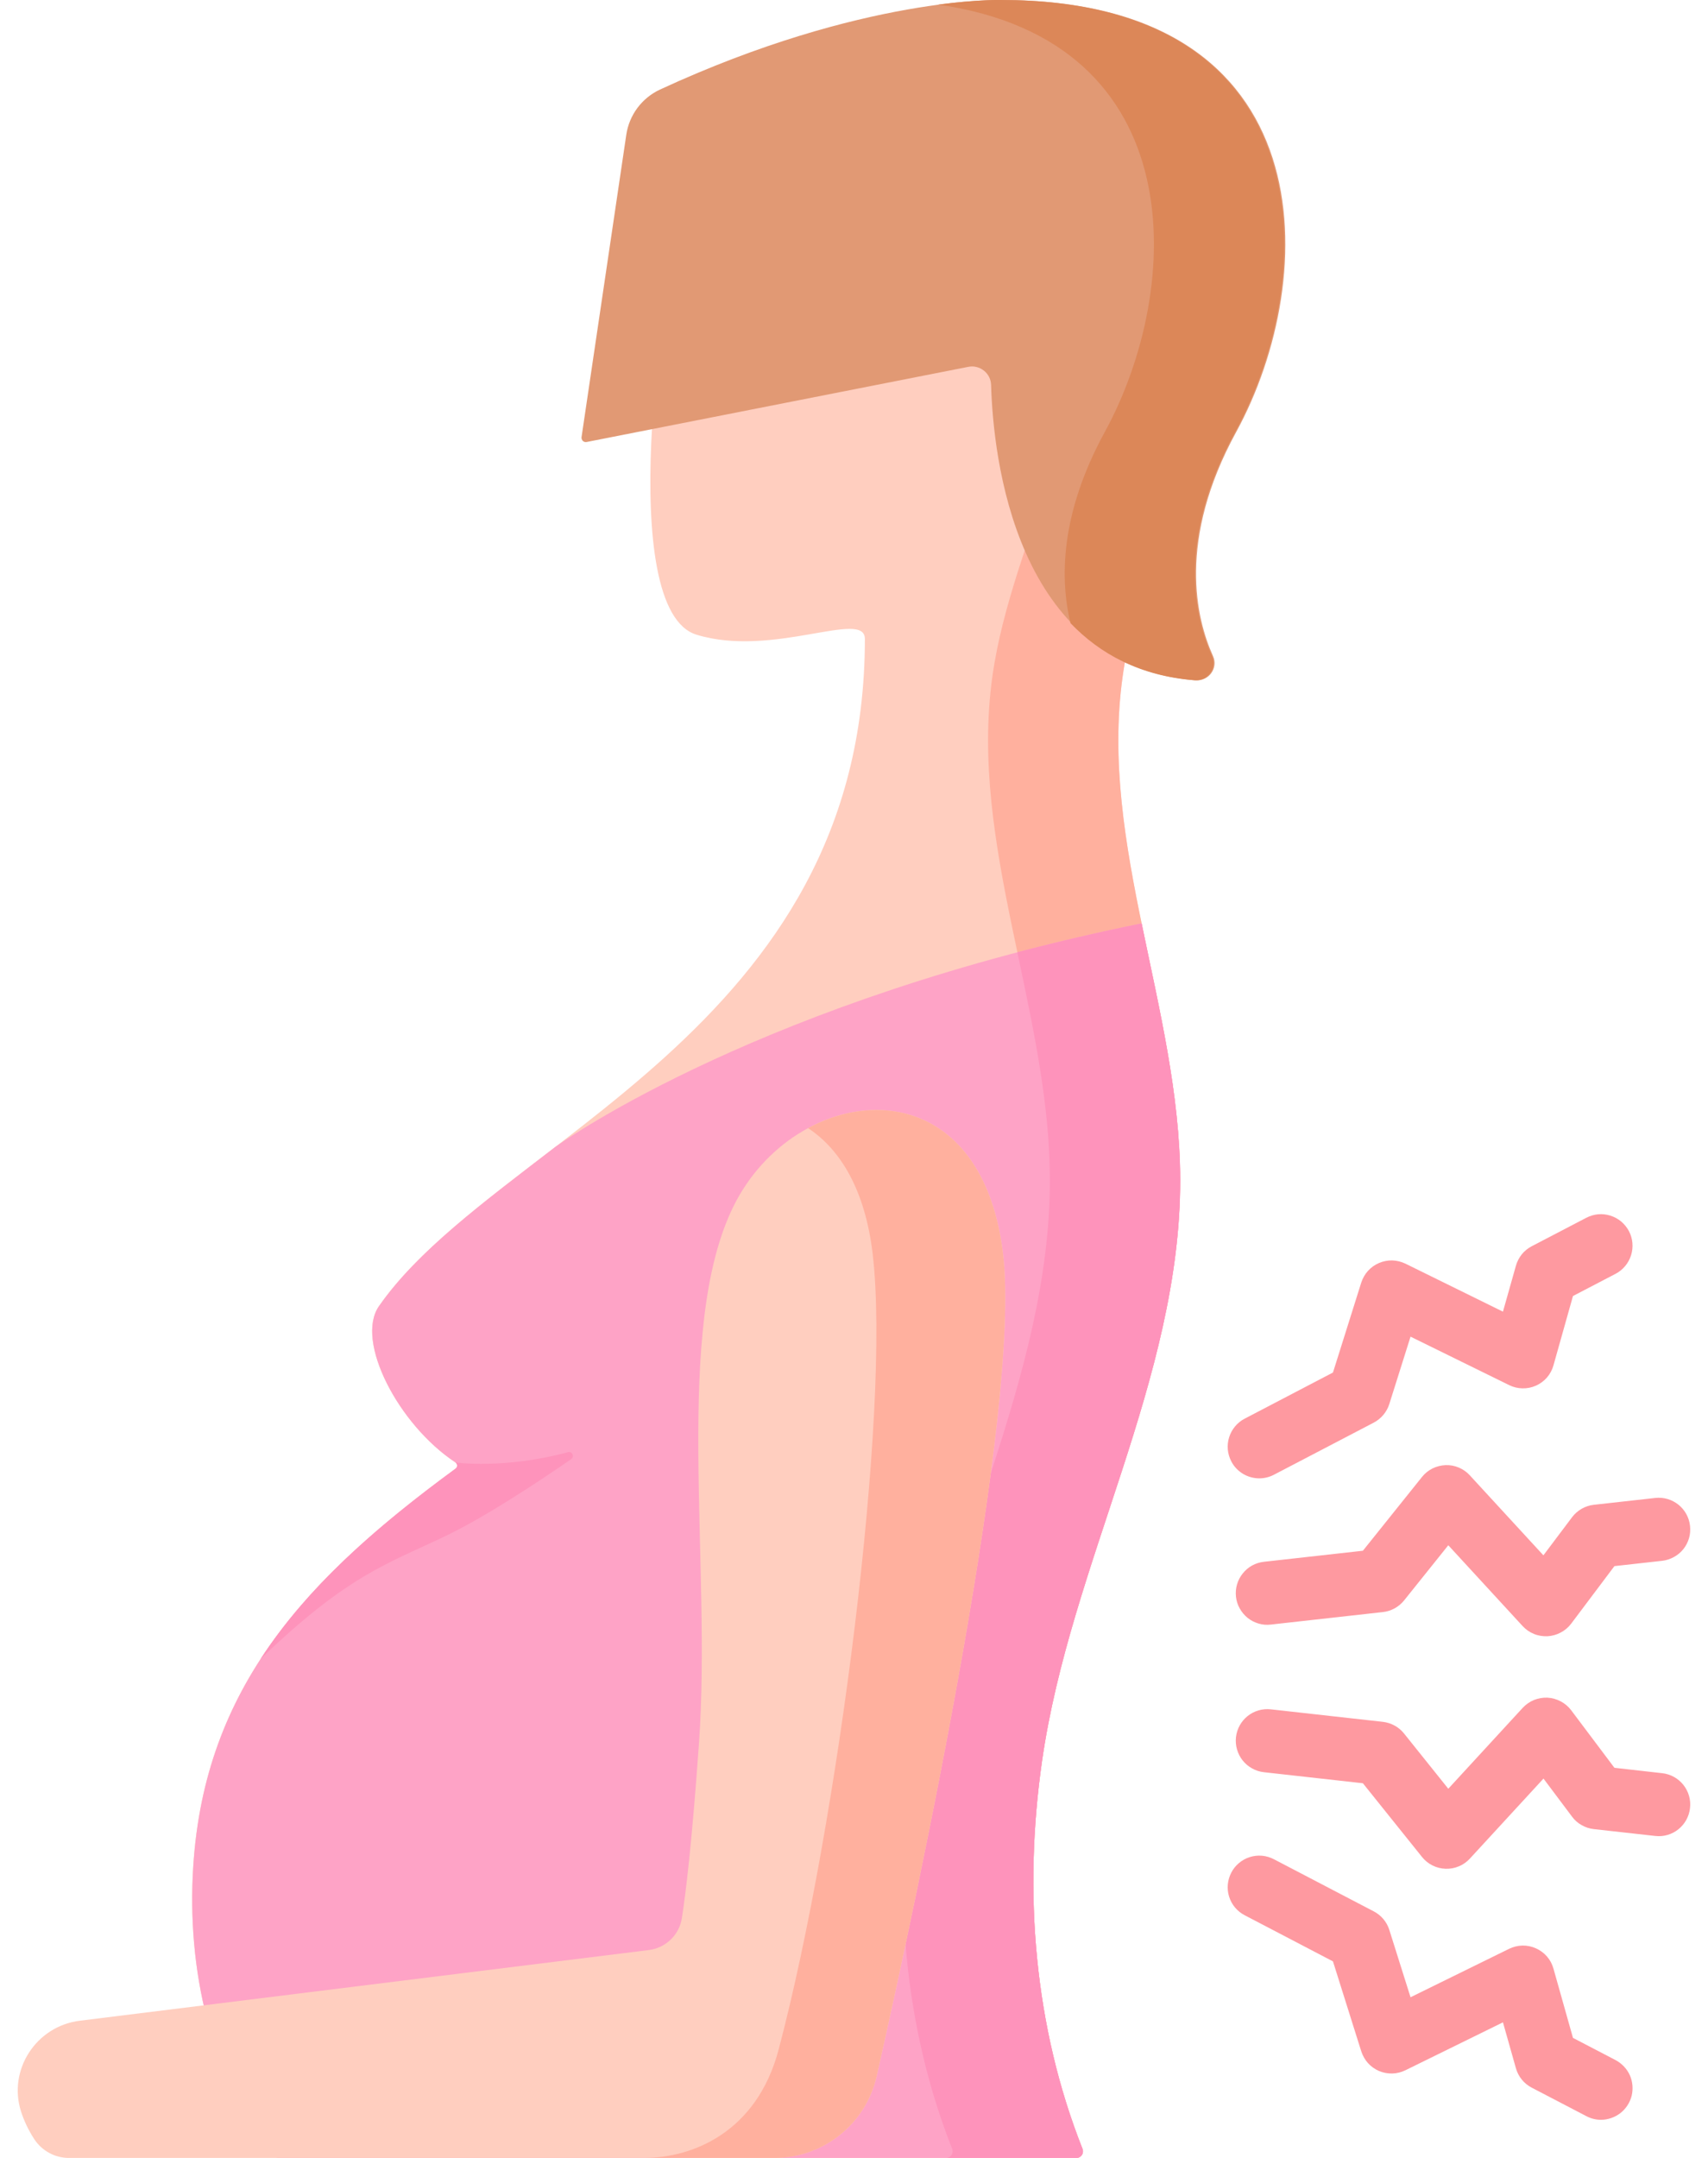 <svg width="19" height="24" viewBox="0 0 19 24" fill="none" xmlns="http://www.w3.org/2000/svg">
<path d="M11.974 24C11.986 24 11.998 23.997 12.008 23.991C12.019 23.986 12.028 23.978 12.034 23.968C12.041 23.958 12.045 23.947 12.046 23.935C12.048 23.923 12.046 23.911 12.042 23.9C11.505 22.545 11.382 21.043 11.592 19.583C11.907 17.387 13.132 15.338 13.128 13.121C13.125 11.238 12.227 9.393 12.488 7.526C12.599 6.734 12.914 5.985 13.14 5.217C13.365 4.448 13.441 3.636 13.249 2.858C12.448 -0.39 8.294 0.784 7.617 2.48C7.35 3.149 6.848 6.783 7.748 7.059C8.597 7.32 9.621 6.772 9.621 7.106C9.621 11.453 5.504 12.676 4.215 14.527C3.947 14.913 4.431 15.845 5.066 16.265C5.072 16.269 5.077 16.274 5.08 16.28C5.083 16.286 5.085 16.292 5.085 16.299C5.085 16.306 5.084 16.312 5.081 16.319C5.078 16.325 5.074 16.33 5.068 16.334C3.418 17.544 2.276 18.756 2.149 20.76C2.078 21.889 2.335 23.095 3.045 23.973C3.059 23.99 3.08 24 3.102 24L11.974 24Z" fill="#FFCEBF"/>
<path d="M13.14 5.217C13.365 4.448 13.441 3.636 13.249 2.858C12.798 1.028 11.282 0.602 9.924 0.882C10.773 1.081 11.508 1.677 11.8 2.858C11.992 3.636 11.916 4.448 11.69 5.217C11.464 5.985 11.149 6.734 11.039 7.526C10.778 9.392 11.676 11.237 11.679 13.121C11.682 15.338 10.458 17.387 10.142 19.583C9.933 21.042 10.056 22.544 10.592 23.899C10.611 23.948 10.576 24 10.524 24H11.974C12.026 24 12.061 23.948 12.042 23.899C11.505 22.544 11.382 21.043 11.592 19.583C11.907 17.387 13.132 15.338 13.128 13.121C13.125 11.237 12.227 9.392 12.488 7.526C12.599 6.734 12.914 5.985 13.14 5.217Z" fill="#FFB09E"/>
<path d="M12.042 23.9C12.061 23.948 12.026 24 11.974 24H3.102C3.08 24 3.058 23.99 3.045 23.973C2.335 23.095 2.078 21.889 2.15 20.76C2.276 18.756 3.418 17.544 5.068 16.334C5.074 16.33 5.078 16.325 5.081 16.319C5.084 16.313 5.086 16.306 5.085 16.299C5.085 16.293 5.083 16.286 5.08 16.28C5.077 16.274 5.072 16.269 5.067 16.265C4.431 15.845 3.948 14.913 4.216 14.527C4.643 13.913 5.381 13.369 6.176 12.757L6.183 12.752C6.316 12.657 8.509 11.12 12.699 10.27C12.699 10.27 12.699 10.27 12.7 10.271C12.894 11.216 13.127 12.164 13.129 13.121C13.132 15.338 11.907 17.387 11.592 19.583C11.382 21.043 11.505 22.545 12.042 23.9Z" fill="#FEA3C6"/>
<path d="M6.318 16.151C6.365 16.139 6.394 16.2 6.354 16.228C6.032 16.451 5.423 16.858 4.965 17.079C4.315 17.391 3.873 17.512 2.899 18.45C3.415 17.658 4.166 16.995 5.068 16.334C5.074 16.33 5.078 16.325 5.081 16.319C5.084 16.312 5.086 16.306 5.085 16.299C5.085 16.292 5.083 16.286 5.08 16.28C5.077 16.274 5.072 16.269 5.066 16.265C5.067 16.265 5.604 16.343 6.318 16.151ZM11.592 19.583C11.907 17.387 13.132 15.338 13.129 13.121C13.127 12.164 12.894 11.216 12.7 10.271C12.699 10.27 12.699 10.27 12.699 10.27C12.236 10.364 11.775 10.471 11.317 10.591C11.494 11.43 11.678 12.272 11.679 13.121C11.682 15.338 10.457 17.387 10.142 19.583C9.933 21.043 10.056 22.544 10.592 23.899C10.611 23.948 10.576 24 10.525 24H11.974C12.026 24 12.061 23.948 12.042 23.899C11.505 22.544 11.382 21.043 11.592 19.583Z" fill="#FE93BB"/>
<path d="M11.144 0C11.144 0 9.601 -0.048 7.342 0.996C7.243 1.042 7.157 1.112 7.091 1.2C7.026 1.287 6.983 1.39 6.967 1.498L6.469 4.863C6.468 4.87 6.469 4.878 6.472 4.885C6.474 4.892 6.478 4.899 6.484 4.904C6.489 4.909 6.496 4.913 6.503 4.915C6.51 4.917 6.518 4.917 6.525 4.916L10.771 4.08C10.802 4.074 10.833 4.074 10.863 4.082C10.893 4.089 10.921 4.103 10.945 4.122C10.969 4.141 10.989 4.165 11.003 4.193C11.017 4.221 11.024 4.251 11.025 4.282C11.048 5.064 11.284 7.409 13.301 7.566C13.447 7.577 13.554 7.43 13.494 7.297C13.306 6.881 13.093 6.009 13.752 4.804C14.695 3.08 14.755 0 11.144 0Z" fill="#E19974"/>
<path d="M11.132 0C11.132 0 10.882 -0.007 10.437 0.051C13.279 0.457 13.162 3.21 12.29 4.804C11.786 5.726 11.793 6.453 11.908 6.93C12.235 7.272 12.681 7.518 13.289 7.566C13.435 7.577 13.542 7.43 13.482 7.297C13.294 6.881 13.081 6.009 13.74 4.804C14.683 3.08 14.743 0 11.132 0Z" fill="#DC8758"/>
<path d="M8.161 13.413C7.484 14.781 7.92 17.361 7.775 19.397C7.699 20.468 7.632 21.036 7.585 21.334C7.556 21.52 7.406 21.664 7.218 21.688L0.888 22.474C0.403 22.534 0.086 23.019 0.234 23.484C0.266 23.583 0.313 23.686 0.381 23.791C0.423 23.855 0.48 23.908 0.547 23.944C0.614 23.981 0.689 24 0.766 24H8.614C9.159 24 9.632 23.622 9.752 23.091C10.233 20.957 11.361 15.679 11.158 13.948C10.9 11.759 8.837 12.045 8.161 13.413Z" fill="#FFCEBF"/>
<path d="M11.158 13.948C10.972 12.374 9.855 12.08 8.989 12.547C9.347 12.782 9.624 13.233 9.708 13.948C9.912 15.679 9.323 20.293 8.661 22.797C8.419 23.71 7.71 24 7.165 24H0.766H8.614C9.159 24 9.632 23.622 9.752 23.091C10.233 20.957 11.361 15.679 11.158 13.948Z" fill="#FFB09E"/>
<path d="M14.009 16.442C14.063 16.442 14.119 16.429 14.171 16.402L15.282 15.822C15.365 15.778 15.427 15.704 15.455 15.615L15.691 14.866L16.788 15.405C16.834 15.428 16.885 15.44 16.936 15.441C16.988 15.442 17.039 15.432 17.086 15.411C17.133 15.39 17.175 15.359 17.209 15.32C17.243 15.28 17.267 15.235 17.281 15.185L17.498 14.414L17.972 14.167C18.054 14.124 18.116 14.05 18.144 13.961C18.172 13.872 18.164 13.776 18.121 13.693C18.099 13.652 18.07 13.616 18.035 13.586C17.999 13.556 17.958 13.534 17.914 13.52C17.87 13.506 17.824 13.501 17.778 13.505C17.732 13.509 17.687 13.523 17.646 13.544L17.038 13.861C16.996 13.883 16.958 13.914 16.928 13.951C16.898 13.989 16.876 14.032 16.863 14.078L16.719 14.588L15.634 14.054C15.588 14.032 15.539 14.02 15.488 14.018C15.437 14.017 15.387 14.027 15.34 14.047C15.294 14.067 15.252 14.096 15.218 14.134C15.184 14.171 15.159 14.216 15.143 14.264L14.828 15.265L13.846 15.778C13.763 15.821 13.701 15.896 13.673 15.985C13.645 16.074 13.654 16.17 13.697 16.253C13.726 16.31 13.771 16.357 13.826 16.391C13.881 16.424 13.944 16.442 14.009 16.442ZM17.488 16.874L17.169 17.298L16.351 16.409C16.317 16.371 16.275 16.342 16.228 16.322C16.181 16.302 16.131 16.293 16.08 16.295C16.03 16.297 15.98 16.31 15.935 16.332C15.889 16.355 15.85 16.387 15.818 16.427L15.161 17.247L14.059 17.37C14.014 17.375 13.969 17.389 13.929 17.411C13.888 17.433 13.853 17.464 13.824 17.5C13.795 17.536 13.774 17.577 13.761 17.621C13.748 17.666 13.744 17.712 13.749 17.758C13.754 17.804 13.768 17.849 13.791 17.889C13.813 17.929 13.843 17.965 13.879 17.994C13.915 18.023 13.957 18.044 14.001 18.057C14.045 18.07 14.092 18.074 14.138 18.068L15.384 17.929C15.476 17.919 15.561 17.872 15.619 17.8L16.111 17.186L16.938 18.085C16.973 18.123 17.016 18.153 17.063 18.172C17.111 18.192 17.163 18.2 17.214 18.198C17.266 18.195 17.316 18.181 17.361 18.157C17.407 18.133 17.447 18.099 17.478 18.058L17.959 17.418L18.49 17.359C18.536 17.354 18.58 17.339 18.621 17.317C18.661 17.295 18.697 17.265 18.726 17.229C18.755 17.193 18.776 17.151 18.789 17.107C18.802 17.062 18.805 17.016 18.8 16.97C18.779 16.777 18.605 16.638 18.412 16.66L17.73 16.736C17.683 16.741 17.637 16.756 17.595 16.78C17.553 16.804 17.517 16.836 17.488 16.874ZM17.972 22.912L17.498 22.665L17.281 21.895C17.267 21.845 17.243 21.799 17.209 21.76C17.175 21.721 17.133 21.69 17.086 21.669C17.039 21.648 16.988 21.637 16.936 21.638C16.885 21.639 16.834 21.652 16.788 21.674L15.691 22.213L15.455 21.464C15.427 21.375 15.365 21.301 15.282 21.258L14.171 20.678C14.13 20.657 14.085 20.643 14.039 20.639C13.993 20.635 13.947 20.64 13.903 20.654C13.859 20.668 13.818 20.69 13.783 20.72C13.747 20.75 13.718 20.786 13.697 20.827C13.654 20.91 13.645 21.006 13.673 21.095C13.701 21.184 13.763 21.258 13.846 21.301L14.828 21.814L15.143 22.815C15.159 22.863 15.184 22.908 15.218 22.946C15.252 22.983 15.294 23.013 15.34 23.033C15.387 23.053 15.437 23.062 15.488 23.061C15.539 23.06 15.588 23.047 15.634 23.025L16.719 22.492L16.863 23.002C16.876 23.048 16.898 23.091 16.928 23.128C16.958 23.165 16.996 23.196 17.038 23.218L17.646 23.535C17.697 23.562 17.752 23.576 17.809 23.576C17.887 23.576 17.964 23.549 18.026 23.501C18.088 23.452 18.132 23.384 18.151 23.308C18.169 23.231 18.162 23.151 18.13 23.079C18.097 23.007 18.041 22.949 17.972 22.912ZM18.49 19.721L17.959 19.661L17.478 19.021C17.447 18.98 17.407 18.946 17.361 18.922C17.316 18.898 17.266 18.884 17.214 18.881C17.163 18.879 17.111 18.888 17.064 18.907C17.016 18.927 16.973 18.957 16.938 18.995L16.111 19.894L15.619 19.28C15.561 19.207 15.476 19.161 15.384 19.15L14.138 19.011C13.944 18.989 13.771 19.128 13.749 19.321C13.744 19.367 13.748 19.414 13.761 19.458C13.774 19.502 13.795 19.544 13.824 19.58C13.853 19.616 13.888 19.646 13.929 19.668C13.969 19.691 14.014 19.705 14.059 19.71L15.161 19.833L15.818 20.652C15.85 20.692 15.889 20.724 15.935 20.747C15.98 20.77 16.03 20.782 16.08 20.784C16.131 20.786 16.181 20.777 16.228 20.757C16.275 20.738 16.317 20.708 16.351 20.671L17.17 19.781L17.488 20.205C17.517 20.244 17.553 20.276 17.595 20.299C17.637 20.323 17.683 20.338 17.73 20.343L18.412 20.419C18.605 20.442 18.779 20.302 18.8 20.109C18.811 20.017 18.784 19.924 18.726 19.851C18.668 19.778 18.583 19.731 18.49 19.721Z" fill="#FE99A0"/>
</svg>
